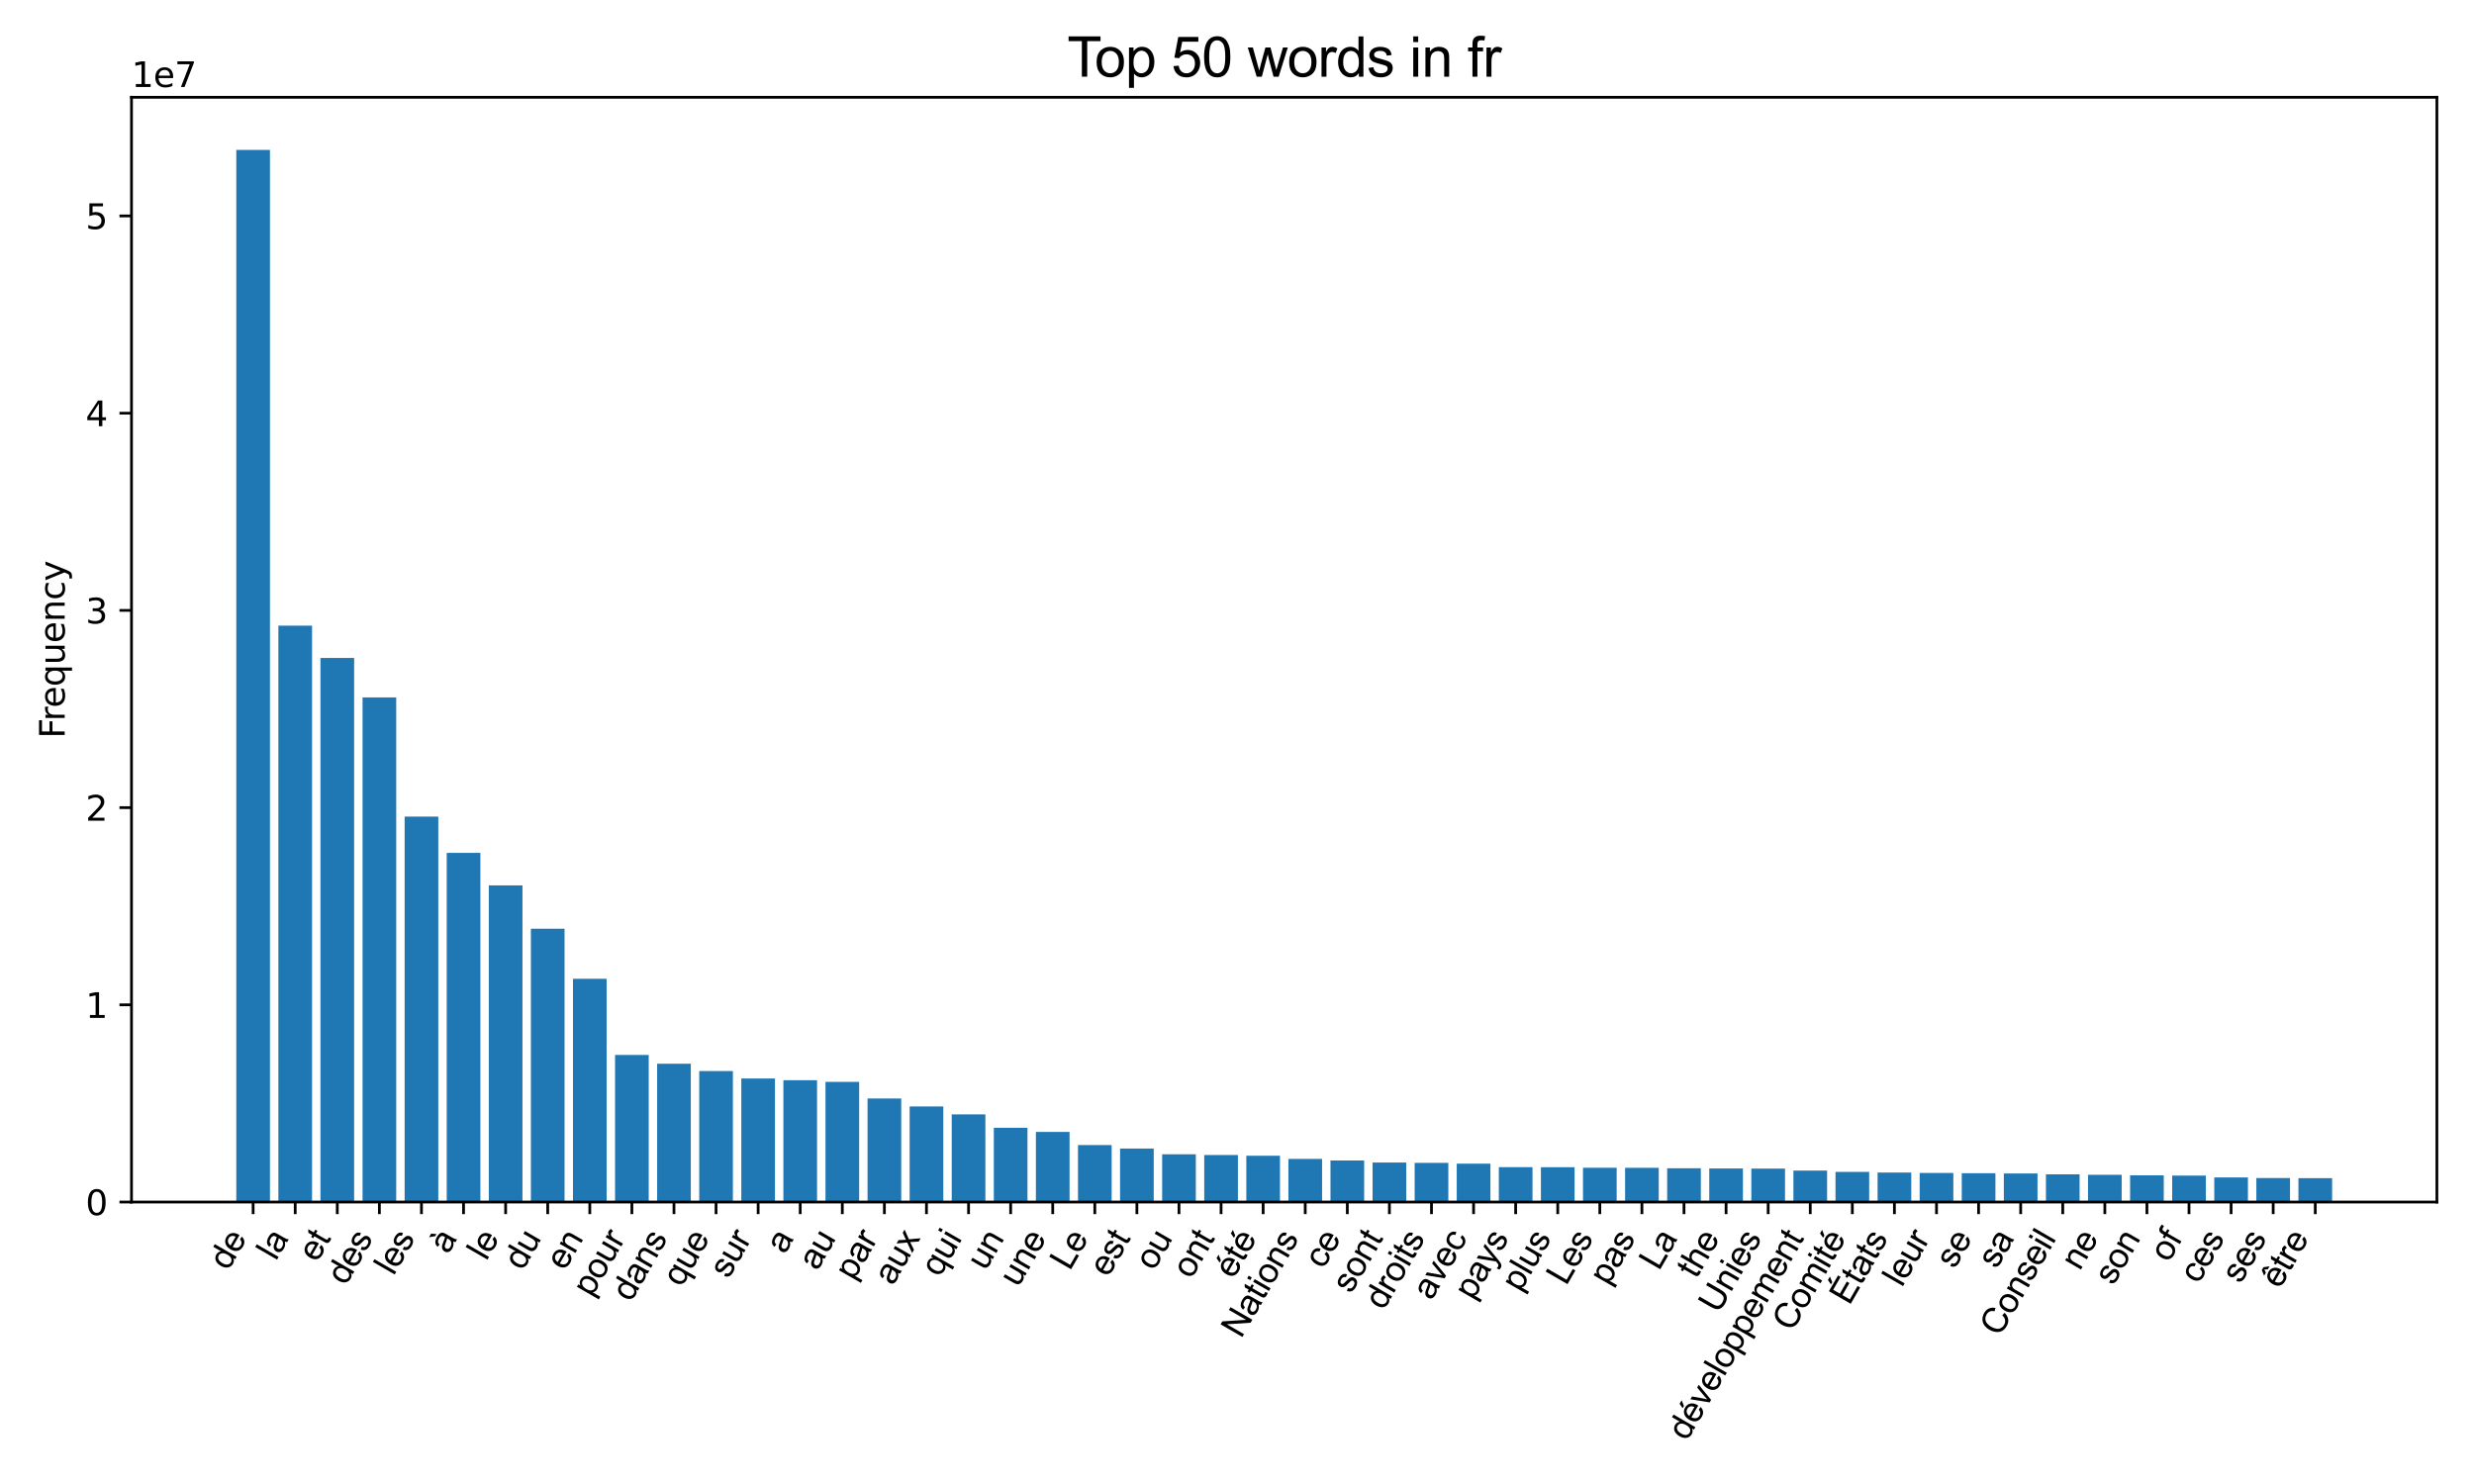 <?xml version="1.0" encoding="utf-8" standalone="no"?>
<!DOCTYPE svg PUBLIC "-//W3C//DTD SVG 1.1//EN"
  "http://www.w3.org/Graphics/SVG/1.1/DTD/svg11.dtd">
<svg xmlns:xlink="http://www.w3.org/1999/xlink" width="720pt" height="432pt" viewBox="0 0 720 432" xmlns="http://www.w3.org/2000/svg" version="1.1">
 <defs>
  <style type="text/css">*{stroke-linejoin: round; stroke-linecap: butt}</style>
 </defs>
 <g id="figure_1">
  <g id="patch_1">
   <path d="M 0 432 
L 720 432 
L 720 0 
L 0 0 
z
" style="fill: #ffffff"/>
  </g>
  <g id="axes_1">
   <g id="patch_2">
    <path d="M 38.27 349.924 
L 709.2 349.924 
L 709.2 28.32 
L 38.27 28.32 
z
" style="fill: #ffffff"/>
   </g>
   <g id="patch_3">
    <path d="M 68.767 349.924 
L 78.565 349.924 
L 78.565 43.634 
L 68.767 43.634 
z
" clip-path="url(#pb8b69aa851)" style="fill: #1f77b4"/>
   </g>
   <g id="patch_4">
    <path d="M 81.015 349.924 
L 90.813 349.924 
L 90.813 182.132 
L 81.015 182.132 
z
" clip-path="url(#pb8b69aa851)" style="fill: #1f77b4"/>
   </g>
   <g id="patch_5">
    <path d="M 93.262 349.924 
L 103.06 349.924 
L 103.06 191.543 
L 93.262 191.543 
z
" clip-path="url(#pb8b69aa851)" style="fill: #1f77b4"/>
   </g>
   <g id="patch_6">
    <path d="M 105.51 349.924 
L 115.308 349.924 
L 115.308 203.018 
L 105.51 203.018 
z
" clip-path="url(#pb8b69aa851)" style="fill: #1f77b4"/>
   </g>
   <g id="patch_7">
    <path d="M 117.758 349.924 
L 127.556 349.924 
L 127.556 237.714 
L 117.758 237.714 
z
" clip-path="url(#pb8b69aa851)" style="fill: #1f77b4"/>
   </g>
   <g id="patch_8">
    <path d="M 130.005 349.924 
L 139.804 349.924 
L 139.804 248.275 
L 130.005 248.275 
z
" clip-path="url(#pb8b69aa851)" style="fill: #1f77b4"/>
   </g>
   <g id="patch_9">
    <path d="M 142.253 349.924 
L 152.051 349.924 
L 152.051 257.737 
L 142.253 257.737 
z
" clip-path="url(#pb8b69aa851)" style="fill: #1f77b4"/>
   </g>
   <g id="patch_10">
    <path d="M 154.501 349.924 
L 164.299 349.924 
L 164.299 270.363 
L 154.501 270.363 
z
" clip-path="url(#pb8b69aa851)" style="fill: #1f77b4"/>
   </g>
   <g id="patch_11">
    <path d="M 166.749 349.924 
L 176.547 349.924 
L 176.547 284.921 
L 166.749 284.921 
z
" clip-path="url(#pb8b69aa851)" style="fill: #1f77b4"/>
   </g>
   <g id="patch_12">
    <path d="M 178.996 349.924 
L 188.794 349.924 
L 188.794 307.11 
L 178.996 307.11 
z
" clip-path="url(#pb8b69aa851)" style="fill: #1f77b4"/>
   </g>
   <g id="patch_13">
    <path d="M 191.244 349.924 
L 201.042 349.924 
L 201.042 309.653 
L 191.244 309.653 
z
" clip-path="url(#pb8b69aa851)" style="fill: #1f77b4"/>
   </g>
   <g id="patch_14">
    <path d="M 203.492 349.924 
L 213.29 349.924 
L 213.29 311.782 
L 203.492 311.782 
z
" clip-path="url(#pb8b69aa851)" style="fill: #1f77b4"/>
   </g>
   <g id="patch_15">
    <path d="M 215.739 349.924 
L 225.538 349.924 
L 225.538 313.958 
L 215.739 313.958 
z
" clip-path="url(#pb8b69aa851)" style="fill: #1f77b4"/>
   </g>
   <g id="patch_16">
    <path d="M 227.987 349.924 
L 237.785 349.924 
L 237.785 314.462 
L 227.987 314.462 
z
" clip-path="url(#pb8b69aa851)" style="fill: #1f77b4"/>
   </g>
   <g id="patch_17">
    <path d="M 240.235 349.924 
L 250.033 349.924 
L 250.033 314.933 
L 240.235 314.933 
z
" clip-path="url(#pb8b69aa851)" style="fill: #1f77b4"/>
   </g>
   <g id="patch_18">
    <path d="M 252.483 349.924 
L 262.281 349.924 
L 262.281 319.775 
L 252.483 319.775 
z
" clip-path="url(#pb8b69aa851)" style="fill: #1f77b4"/>
   </g>
   <g id="patch_19">
    <path d="M 264.73 349.924 
L 274.528 349.924 
L 274.528 322.107 
L 264.73 322.107 
z
" clip-path="url(#pb8b69aa851)" style="fill: #1f77b4"/>
   </g>
   <g id="patch_20">
    <path d="M 276.978 349.924 
L 286.776 349.924 
L 286.776 324.412 
L 276.978 324.412 
z
" clip-path="url(#pb8b69aa851)" style="fill: #1f77b4"/>
   </g>
   <g id="patch_21">
    <path d="M 289.226 349.924 
L 299.024 349.924 
L 299.024 328.292 
L 289.226 328.292 
z
" clip-path="url(#pb8b69aa851)" style="fill: #1f77b4"/>
   </g>
   <g id="patch_22">
    <path d="M 301.473 349.924 
L 311.272 349.924 
L 311.272 329.508 
L 301.473 329.508 
z
" clip-path="url(#pb8b69aa851)" style="fill: #1f77b4"/>
   </g>
   <g id="patch_23">
    <path d="M 313.721 349.924 
L 323.519 349.924 
L 323.519 333.323 
L 313.721 333.323 
z
" clip-path="url(#pb8b69aa851)" style="fill: #1f77b4"/>
   </g>
   <g id="patch_24">
    <path d="M 325.969 349.924 
L 335.767 349.924 
L 335.767 334.355 
L 325.969 334.355 
z
" clip-path="url(#pb8b69aa851)" style="fill: #1f77b4"/>
   </g>
   <g id="patch_25">
    <path d="M 338.217 349.924 
L 348.015 349.924 
L 348.015 336.013 
L 338.217 336.013 
z
" clip-path="url(#pb8b69aa851)" style="fill: #1f77b4"/>
   </g>
   <g id="patch_26">
    <path d="M 350.464 349.924 
L 360.263 349.924 
L 360.263 336.237 
L 350.464 336.237 
z
" clip-path="url(#pb8b69aa851)" style="fill: #1f77b4"/>
   </g>
   <g id="patch_27">
    <path d="M 362.712 349.924 
L 372.51 349.924 
L 372.51 336.441 
L 362.712 336.441 
z
" clip-path="url(#pb8b69aa851)" style="fill: #1f77b4"/>
   </g>
   <g id="patch_28">
    <path d="M 374.96 349.924 
L 384.758 349.924 
L 384.758 337.356 
L 374.96 337.356 
z
" clip-path="url(#pb8b69aa851)" style="fill: #1f77b4"/>
   </g>
   <g id="patch_29">
    <path d="M 387.207 349.924 
L 397.006 349.924 
L 397.006 337.823 
L 387.207 337.823 
z
" clip-path="url(#pb8b69aa851)" style="fill: #1f77b4"/>
   </g>
   <g id="patch_30">
    <path d="M 399.455 349.924 
L 409.253 349.924 
L 409.253 338.414 
L 399.455 338.414 
z
" clip-path="url(#pb8b69aa851)" style="fill: #1f77b4"/>
   </g>
   <g id="patch_31">
    <path d="M 411.703 349.924 
L 421.501 349.924 
L 421.501 338.52 
L 411.703 338.52 
z
" clip-path="url(#pb8b69aa851)" style="fill: #1f77b4"/>
   </g>
   <g id="patch_32">
    <path d="M 423.951 349.924 
L 433.749 349.924 
L 433.749 338.748 
L 423.951 338.748 
z
" clip-path="url(#pb8b69aa851)" style="fill: #1f77b4"/>
   </g>
   <g id="patch_33">
    <path d="M 436.198 349.924 
L 445.997 349.924 
L 445.997 339.762 
L 436.198 339.762 
z
" clip-path="url(#pb8b69aa851)" style="fill: #1f77b4"/>
   </g>
   <g id="patch_34">
    <path d="M 448.446 349.924 
L 458.244 349.924 
L 458.244 339.783 
L 448.446 339.783 
z
" clip-path="url(#pb8b69aa851)" style="fill: #1f77b4"/>
   </g>
   <g id="patch_35">
    <path d="M 460.694 349.924 
L 470.492 349.924 
L 470.492 339.936 
L 460.694 339.936 
z
" clip-path="url(#pb8b69aa851)" style="fill: #1f77b4"/>
   </g>
   <g id="patch_36">
    <path d="M 472.942 349.924 
L 482.74 349.924 
L 482.74 339.959 
L 472.942 339.959 
z
" clip-path="url(#pb8b69aa851)" style="fill: #1f77b4"/>
   </g>
   <g id="patch_37">
    <path d="M 485.189 349.924 
L 494.987 349.924 
L 494.987 340.087 
L 485.189 340.087 
z
" clip-path="url(#pb8b69aa851)" style="fill: #1f77b4"/>
   </g>
   <g id="patch_38">
    <path d="M 497.437 349.924 
L 507.235 349.924 
L 507.235 340.142 
L 497.437 340.142 
z
" clip-path="url(#pb8b69aa851)" style="fill: #1f77b4"/>
   </g>
   <g id="patch_39">
    <path d="M 509.685 349.924 
L 519.483 349.924 
L 519.483 340.176 
L 509.685 340.176 
z
" clip-path="url(#pb8b69aa851)" style="fill: #1f77b4"/>
   </g>
   <g id="patch_40">
    <path d="M 521.932 349.924 
L 531.731 349.924 
L 531.731 340.759 
L 521.932 340.759 
z
" clip-path="url(#pb8b69aa851)" style="fill: #1f77b4"/>
   </g>
   <g id="patch_41">
    <path d="M 534.18 349.924 
L 543.978 349.924 
L 543.978 341.15 
L 534.18 341.15 
z
" clip-path="url(#pb8b69aa851)" style="fill: #1f77b4"/>
   </g>
   <g id="patch_42">
    <path d="M 546.428 349.924 
L 556.226 349.924 
L 556.226 341.338 
L 546.428 341.338 
z
" clip-path="url(#pb8b69aa851)" style="fill: #1f77b4"/>
   </g>
   <g id="patch_43">
    <path d="M 558.676 349.924 
L 568.474 349.924 
L 568.474 341.446 
L 558.676 341.446 
z
" clip-path="url(#pb8b69aa851)" style="fill: #1f77b4"/>
   </g>
   <g id="patch_44">
    <path d="M 570.923 349.924 
L 580.721 349.924 
L 580.721 341.524 
L 570.923 341.524 
z
" clip-path="url(#pb8b69aa851)" style="fill: #1f77b4"/>
   </g>
   <g id="patch_45">
    <path d="M 583.171 349.924 
L 592.969 349.924 
L 592.969 341.61 
L 583.171 341.61 
z
" clip-path="url(#pb8b69aa851)" style="fill: #1f77b4"/>
   </g>
   <g id="patch_46">
    <path d="M 595.419 349.924 
L 605.217 349.924 
L 605.217 341.858 
L 595.419 341.858 
z
" clip-path="url(#pb8b69aa851)" style="fill: #1f77b4"/>
   </g>
   <g id="patch_47">
    <path d="M 607.666 349.924 
L 617.465 349.924 
L 617.465 341.986 
L 607.666 341.986 
z
" clip-path="url(#pb8b69aa851)" style="fill: #1f77b4"/>
   </g>
   <g id="patch_48">
    <path d="M 619.914 349.924 
L 629.712 349.924 
L 629.712 342.149 
L 619.914 342.149 
z
" clip-path="url(#pb8b69aa851)" style="fill: #1f77b4"/>
   </g>
   <g id="patch_49">
    <path d="M 632.162 349.924 
L 641.96 349.924 
L 641.96 342.217 
L 632.162 342.217 
z
" clip-path="url(#pb8b69aa851)" style="fill: #1f77b4"/>
   </g>
   <g id="patch_50">
    <path d="M 644.41 349.924 
L 654.208 349.924 
L 654.208 342.764 
L 644.41 342.764 
z
" clip-path="url(#pb8b69aa851)" style="fill: #1f77b4"/>
   </g>
   <g id="patch_51">
    <path d="M 656.657 349.924 
L 666.455 349.924 
L 666.455 342.931 
L 656.657 342.931 
z
" clip-path="url(#pb8b69aa851)" style="fill: #1f77b4"/>
   </g>
   <g id="patch_52">
    <path d="M 668.905 349.924 
L 678.703 349.924 
L 678.703 342.974 
L 668.905 342.974 
z
" clip-path="url(#pb8b69aa851)" style="fill: #1f77b4"/>
   </g>
   <g id="matplotlib.axis_1">
    <g id="xtick_1">
     <g id="line2d_1">
      <defs>
       <path id="m3ee7724c85" d="M 0 0 
L 0 3.5 
" style="stroke: #000000; stroke-width: 0.8"/>
      </defs>
      <g>
       <use xlink:href="#m3ee7724c85" x="73.666" y="349.924" style="stroke: #000000; stroke-width: 0.8"/>
      </g>
     </g>
     <g id="text_1">
      <!-- de -->
      <g transform="translate(66.384 370.135) rotate(-60) scale(0.1 -0.1)">
       <defs>
        <path id="ArialMT-64" d="M 2575 0 
L 2575 419 
Q 2259 -75 1647 -75 
Q 1250 -75 917 144 
Q 584 363 401 755 
Q 219 1147 219 1656 
Q 219 2153 384 2558 
Q 550 2963 881 3178 
Q 1213 3394 1622 3394 
Q 1922 3394 2156 3267 
Q 2391 3141 2538 2938 
L 2538 4581 
L 3097 4581 
L 3097 0 
L 2575 0 
z
M 797 1656 
Q 797 1019 1065 703 
Q 1334 388 1700 388 
Q 2069 388 2326 689 
Q 2584 991 2584 1609 
Q 2584 2291 2321 2609 
Q 2059 2928 1675 2928 
Q 1300 2928 1048 2622 
Q 797 2316 797 1656 
z
" transform="scale(0.016)"/>
        <path id="ArialMT-65" d="M 2694 1069 
L 3275 997 
Q 3138 488 2766 206 
Q 2394 -75 1816 -75 
Q 1088 -75 661 373 
Q 234 822 234 1631 
Q 234 2469 665 2931 
Q 1097 3394 1784 3394 
Q 2450 3394 2872 2941 
Q 3294 2488 3294 1666 
Q 3294 1616 3291 1516 
L 816 1516 
Q 847 969 1125 678 
Q 1403 388 1819 388 
Q 2128 388 2347 550 
Q 2566 713 2694 1069 
z
M 847 1978 
L 2700 1978 
Q 2663 2397 2488 2606 
Q 2219 2931 1791 2931 
Q 1403 2931 1139 2672 
Q 875 2413 847 1978 
z
" transform="scale(0.016)"/>
       </defs>
       <use xlink:href="#ArialMT-64"/>
       <use xlink:href="#ArialMT-65" transform="translate(55.615 0)"/>
      </g>
     </g>
    </g>
    <g id="xtick_2">
     <g id="line2d_2">
      <g>
       <use xlink:href="#m3ee7724c85" x="85.914" y="349.924" style="stroke: #000000; stroke-width: 0.8"/>
      </g>
     </g>
     <g id="text_2">
      <!-- la -->
      <g transform="translate(80.301 367.243) rotate(-60) scale(0.1 -0.1)">
       <defs>
        <path id="ArialMT-6c" d="M 409 0 
L 409 4581 
L 972 4581 
L 972 0 
L 409 0 
z
" transform="scale(0.016)"/>
        <path id="ArialMT-61" d="M 2588 409 
Q 2275 144 1986 34 
Q 1697 -75 1366 -75 
Q 819 -75 525 192 
Q 231 459 231 875 
Q 231 1119 342 1320 
Q 453 1522 633 1644 
Q 813 1766 1038 1828 
Q 1203 1872 1538 1913 
Q 2219 1994 2541 2106 
Q 2544 2222 2544 2253 
Q 2544 2597 2384 2738 
Q 2169 2928 1744 2928 
Q 1347 2928 1158 2789 
Q 969 2650 878 2297 
L 328 2372 
Q 403 2725 575 2942 
Q 747 3159 1072 3276 
Q 1397 3394 1825 3394 
Q 2250 3394 2515 3294 
Q 2781 3194 2906 3042 
Q 3031 2891 3081 2659 
Q 3109 2516 3109 2141 
L 3109 1391 
Q 3109 606 3145 398 
Q 3181 191 3288 0 
L 2700 0 
Q 2613 175 2588 409 
z
M 2541 1666 
Q 2234 1541 1622 1453 
Q 1275 1403 1131 1340 
Q 988 1278 909 1158 
Q 831 1038 831 891 
Q 831 666 1001 516 
Q 1172 366 1500 366 
Q 1825 366 2078 508 
Q 2331 650 2450 897 
Q 2541 1088 2541 1459 
L 2541 1666 
z
" transform="scale(0.016)"/>
       </defs>
       <use xlink:href="#ArialMT-6c"/>
       <use xlink:href="#ArialMT-61" transform="translate(22.217 0)"/>
      </g>
     </g>
    </g>
    <g id="xtick_3">
     <g id="line2d_3">
      <g>
       <use xlink:href="#m3ee7724c85" x="98.161" y="349.924" style="stroke: #000000; stroke-width: 0.8"/>
      </g>
     </g>
     <g id="text_3">
      <!-- et -->
      <g transform="translate(92.271 367.725) rotate(-60) scale(0.1 -0.1)">
       <defs>
        <path id="ArialMT-74" d="M 1650 503 
L 1731 6 
Q 1494 -44 1306 -44 
Q 1000 -44 831 53 
Q 663 150 594 308 
Q 525 466 525 972 
L 525 2881 
L 113 2881 
L 113 3319 
L 525 3319 
L 525 4141 
L 1084 4478 
L 1084 3319 
L 1650 3319 
L 1650 2881 
L 1084 2881 
L 1084 941 
Q 1084 700 1114 631 
Q 1144 563 1211 522 
Q 1278 481 1403 481 
Q 1497 481 1650 503 
z
" transform="scale(0.016)"/>
       </defs>
       <use xlink:href="#ArialMT-65"/>
       <use xlink:href="#ArialMT-74" transform="translate(55.615 0)"/>
      </g>
     </g>
    </g>
    <g id="xtick_4">
     <g id="line2d_4">
      <g>
       <use xlink:href="#m3ee7724c85" x="110.409" y="349.924" style="stroke: #000000; stroke-width: 0.8"/>
      </g>
     </g>
     <g id="text_4">
      <!-- des -->
      <g transform="translate(100.627 374.465) rotate(-60) scale(0.1 -0.1)">
       <defs>
        <path id="ArialMT-73" d="M 197 991 
L 753 1078 
Q 800 744 1014 566 
Q 1228 388 1613 388 
Q 2000 388 2187 545 
Q 2375 703 2375 916 
Q 2375 1106 2209 1216 
Q 2094 1291 1634 1406 
Q 1016 1563 777 1677 
Q 538 1791 414 1992 
Q 291 2194 291 2438 
Q 291 2659 392 2848 
Q 494 3038 669 3163 
Q 800 3259 1026 3326 
Q 1253 3394 1513 3394 
Q 1903 3394 2198 3281 
Q 2494 3169 2634 2976 
Q 2775 2784 2828 2463 
L 2278 2388 
Q 2241 2644 2061 2787 
Q 1881 2931 1553 2931 
Q 1166 2931 1000 2803 
Q 834 2675 834 2503 
Q 834 2394 903 2306 
Q 972 2216 1119 2156 
Q 1203 2125 1616 2013 
Q 2213 1853 2448 1751 
Q 2684 1650 2818 1456 
Q 2953 1263 2953 975 
Q 2953 694 2789 445 
Q 2625 197 2315 61 
Q 2006 -75 1616 -75 
Q 969 -75 630 194 
Q 291 463 197 991 
z
" transform="scale(0.016)"/>
       </defs>
       <use xlink:href="#ArialMT-64"/>
       <use xlink:href="#ArialMT-65" transform="translate(55.615 0)"/>
       <use xlink:href="#ArialMT-73" transform="translate(111.23 0)"/>
      </g>
     </g>
    </g>
    <g id="xtick_5">
     <g id="line2d_5">
      <g>
       <use xlink:href="#m3ee7724c85" x="122.657" y="349.924" style="stroke: #000000; stroke-width: 0.8"/>
      </g>
     </g>
     <g id="text_5">
      <!-- les -->
      <g transform="translate(114.544 371.573) rotate(-60) scale(0.1 -0.1)">
       <use xlink:href="#ArialMT-6c"/>
       <use xlink:href="#ArialMT-65" transform="translate(22.217 0)"/>
       <use xlink:href="#ArialMT-73" transform="translate(77.832 0)"/>
      </g>
     </g>
    </g>
    <g id="xtick_6">
     <g id="line2d_6">
      <g>
       <use xlink:href="#m3ee7724c85" x="134.904" y="349.924" style="stroke: #000000; stroke-width: 0.8"/>
      </g>
     </g>
     <g id="text_6">
      <!-- à -->
      <g transform="translate(130.403 365.319) rotate(-60) scale(0.1 -0.1)">
       <defs>
        <path id="ArialMT-e0" d="M 2588 409 
Q 2275 144 1986 34 
Q 1697 -75 1366 -75 
Q 819 -75 525 192 
Q 231 459 231 875 
Q 231 1119 342 1320 
Q 453 1522 633 1644 
Q 813 1766 1038 1828 
Q 1203 1872 1538 1913 
Q 2219 1994 2541 2106 
Q 2544 2222 2544 2253 
Q 2544 2597 2384 2738 
Q 2169 2928 1744 2928 
Q 1347 2928 1158 2789 
Q 969 2650 878 2297 
L 328 2372 
Q 403 2725 575 2942 
Q 747 3159 1072 3276 
Q 1397 3394 1825 3394 
Q 2250 3394 2515 3294 
Q 2781 3194 2906 3042 
Q 3031 2891 3081 2659 
Q 3109 2516 3109 2141 
L 3109 1391 
Q 3109 606 3145 398 
Q 3181 191 3288 0 
L 2700 0 
Q 2613 175 2588 409 
z
M 2541 1666 
Q 2234 1541 1622 1453 
Q 1275 1403 1131 1340 
Q 988 1278 909 1158 
Q 831 1038 831 891 
Q 831 666 1001 516 
Q 1172 366 1500 366 
Q 1825 366 2078 508 
Q 2331 650 2450 897 
Q 2541 1088 2541 1459 
L 2541 1666 
z
M 2237 3731 
L 1784 3731 
L 1062 4606 
L 1815 4606 
L 2237 3731 
z
" transform="scale(0.016)"/>
       </defs>
       <use xlink:href="#ArialMT-e0"/>
      </g>
     </g>
    </g>
    <g id="xtick_7">
     <g id="line2d_7">
      <g>
       <use xlink:href="#m3ee7724c85" x="147.152" y="349.924" style="stroke: #000000; stroke-width: 0.8"/>
      </g>
     </g>
     <g id="text_7">
      <!-- le -->
      <g transform="translate(141.54 367.243) rotate(-60) scale(0.1 -0.1)">
       <use xlink:href="#ArialMT-6c"/>
       <use xlink:href="#ArialMT-65" transform="translate(22.217 0)"/>
      </g>
     </g>
    </g>
    <g id="xtick_8">
     <g id="line2d_8">
      <g>
       <use xlink:href="#m3ee7724c85" x="159.4" y="349.924" style="stroke: #000000; stroke-width: 0.8"/>
      </g>
     </g>
     <g id="text_8">
      <!-- du -->
      <g transform="translate(152.118 370.135) rotate(-60) scale(0.1 -0.1)">
       <defs>
        <path id="ArialMT-75" d="M 2597 0 
L 2597 488 
Q 2209 -75 1544 -75 
Q 1250 -75 995 37 
Q 741 150 617 320 
Q 494 491 444 738 
Q 409 903 409 1263 
L 409 3319 
L 972 3319 
L 972 1478 
Q 972 1038 1006 884 
Q 1059 663 1231 536 
Q 1403 409 1656 409 
Q 1909 409 2131 539 
Q 2353 669 2445 892 
Q 2538 1116 2538 1541 
L 2538 3319 
L 3100 3319 
L 3100 0 
L 2597 0 
z
" transform="scale(0.016)"/>
       </defs>
       <use xlink:href="#ArialMT-64"/>
       <use xlink:href="#ArialMT-75" transform="translate(55.615 0)"/>
      </g>
     </g>
    </g>
    <g id="xtick_9">
     <g id="line2d_9">
      <g>
       <use xlink:href="#m3ee7724c85" x="171.648" y="349.924" style="stroke: #000000; stroke-width: 0.8"/>
      </g>
     </g>
     <g id="text_9">
      <!-- en -->
      <g transform="translate(164.365 370.135) rotate(-60) scale(0.1 -0.1)">
       <defs>
        <path id="ArialMT-6e" d="M 422 0 
L 422 3319 
L 928 3319 
L 928 2847 
Q 1294 3394 1984 3394 
Q 2284 3394 2536 3286 
Q 2788 3178 2913 3003 
Q 3038 2828 3088 2588 
Q 3119 2431 3119 2041 
L 3119 0 
L 2556 0 
L 2556 2019 
Q 2556 2363 2490 2533 
Q 2425 2703 2258 2804 
Q 2091 2906 1866 2906 
Q 1506 2906 1245 2678 
Q 984 2450 984 1813 
L 984 0 
L 422 0 
z
" transform="scale(0.016)"/>
       </defs>
       <use xlink:href="#ArialMT-65"/>
       <use xlink:href="#ArialMT-6e" transform="translate(55.615 0)"/>
      </g>
     </g>
    </g>
    <g id="xtick_10">
     <g id="line2d_10">
      <g>
       <use xlink:href="#m3ee7724c85" x="183.895" y="349.924" style="stroke: #000000; stroke-width: 0.8"/>
      </g>
     </g>
     <g id="text_10">
      <!-- pour -->
      <g transform="translate(172.168 377.834) rotate(-60) scale(0.1 -0.1)">
       <defs>
        <path id="ArialMT-70" d="M 422 -1272 
L 422 3319 
L 934 3319 
L 934 2888 
Q 1116 3141 1344 3267 
Q 1572 3394 1897 3394 
Q 2322 3394 2647 3175 
Q 2972 2956 3137 2557 
Q 3303 2159 3303 1684 
Q 3303 1175 3120 767 
Q 2938 359 2589 142 
Q 2241 -75 1856 -75 
Q 1575 -75 1351 44 
Q 1128 163 984 344 
L 984 -1272 
L 422 -1272 
z
M 931 1641 
Q 931 1000 1190 694 
Q 1450 388 1819 388 
Q 2194 388 2461 705 
Q 2728 1022 2728 1688 
Q 2728 2322 2467 2637 
Q 2206 2953 1844 2953 
Q 1484 2953 1207 2617 
Q 931 2281 931 1641 
z
" transform="scale(0.016)"/>
        <path id="ArialMT-6f" d="M 213 1659 
Q 213 2581 725 3025 
Q 1153 3394 1769 3394 
Q 2453 3394 2887 2945 
Q 3322 2497 3322 1706 
Q 3322 1066 3130 698 
Q 2938 331 2570 128 
Q 2203 -75 1769 -75 
Q 1072 -75 642 372 
Q 213 819 213 1659 
z
M 791 1659 
Q 791 1022 1069 705 
Q 1347 388 1769 388 
Q 2188 388 2466 706 
Q 2744 1025 2744 1678 
Q 2744 2294 2464 2611 
Q 2184 2928 1769 2928 
Q 1347 2928 1069 2612 
Q 791 2297 791 1659 
z
" transform="scale(0.016)"/>
        <path id="ArialMT-72" d="M 416 0 
L 416 3319 
L 922 3319 
L 922 2816 
Q 1116 3169 1280 3281 
Q 1444 3394 1641 3394 
Q 1925 3394 2219 3213 
L 2025 2691 
Q 1819 2813 1613 2813 
Q 1428 2813 1281 2702 
Q 1134 2591 1072 2394 
Q 978 2094 978 1738 
L 978 0 
L 416 0 
z
" transform="scale(0.016)"/>
       </defs>
       <use xlink:href="#ArialMT-70"/>
       <use xlink:href="#ArialMT-6f" transform="translate(55.615 0)"/>
       <use xlink:href="#ArialMT-75" transform="translate(111.23 0)"/>
       <use xlink:href="#ArialMT-72" transform="translate(166.846 0)"/>
      </g>
     </g>
    </g>
    <g id="xtick_11">
     <g id="line2d_11">
      <g>
       <use xlink:href="#m3ee7724c85" x="196.143" y="349.924" style="stroke: #000000; stroke-width: 0.8"/>
      </g>
     </g>
     <g id="text_11">
      <!-- dans -->
      <g transform="translate(183.58 379.281) rotate(-60) scale(0.1 -0.1)">
       <use xlink:href="#ArialMT-64"/>
       <use xlink:href="#ArialMT-61" transform="translate(55.615 0)"/>
       <use xlink:href="#ArialMT-6e" transform="translate(111.23 0)"/>
       <use xlink:href="#ArialMT-73" transform="translate(166.846 0)"/>
      </g>
     </g>
    </g>
    <g id="xtick_12">
     <g id="line2d_12">
      <g>
       <use xlink:href="#m3ee7724c85" x="208.391" y="349.924" style="stroke: #000000; stroke-width: 0.8"/>
      </g>
     </g>
     <g id="text_12">
      <!-- que -->
      <g transform="translate(198.328 374.951) rotate(-60) scale(0.1 -0.1)">
       <defs>
        <path id="ArialMT-71" d="M 2538 -1272 
L 2538 353 
Q 2406 169 2170 47 
Q 1934 -75 1669 -75 
Q 1078 -75 651 397 
Q 225 869 225 1691 
Q 225 2191 398 2587 
Q 572 2984 901 3189 
Q 1231 3394 1625 3394 
Q 2241 3394 2594 2875 
L 2594 3319 
L 3100 3319 
L 3100 -1272 
L 2538 -1272 
z
M 803 1669 
Q 803 1028 1072 708 
Q 1341 388 1716 388 
Q 2075 388 2334 692 
Q 2594 997 2594 1619 
Q 2594 2281 2320 2615 
Q 2047 2950 1678 2950 
Q 1313 2950 1058 2639 
Q 803 2328 803 1669 
z
" transform="scale(0.016)"/>
       </defs>
       <use xlink:href="#ArialMT-71"/>
       <use xlink:href="#ArialMT-75" transform="translate(55.615 0)"/>
       <use xlink:href="#ArialMT-65" transform="translate(111.23 0)"/>
      </g>
     </g>
    </g>
    <g id="xtick_13">
     <g id="line2d_13">
      <g>
       <use xlink:href="#m3ee7724c85" x="220.639" y="349.924" style="stroke: #000000; stroke-width: 0.8"/>
      </g>
     </g>
     <g id="text_13">
      <!-- sur -->
      <g transform="translate(211.972 372.532) rotate(-60) scale(0.1 -0.1)">
       <use xlink:href="#ArialMT-73"/>
       <use xlink:href="#ArialMT-75" transform="translate(50 0)"/>
       <use xlink:href="#ArialMT-72" transform="translate(105.615 0)"/>
      </g>
     </g>
    </g>
    <g id="xtick_14">
     <g id="line2d_14">
      <g>
       <use xlink:href="#m3ee7724c85" x="232.886" y="349.924" style="stroke: #000000; stroke-width: 0.8"/>
      </g>
     </g>
     <g id="text_14">
      <!-- a -->
      <g transform="translate(228.385 365.319) rotate(-60) scale(0.1 -0.1)">
       <use xlink:href="#ArialMT-61"/>
      </g>
     </g>
    </g>
    <g id="xtick_15">
     <g id="line2d_15">
      <g>
       <use xlink:href="#m3ee7724c85" x="245.134" y="349.924" style="stroke: #000000; stroke-width: 0.8"/>
      </g>
     </g>
     <g id="text_15">
      <!-- au -->
      <g transform="translate(237.852 370.135) rotate(-60) scale(0.1 -0.1)">
       <use xlink:href="#ArialMT-61"/>
       <use xlink:href="#ArialMT-75" transform="translate(55.615 0)"/>
      </g>
     </g>
    </g>
    <g id="xtick_16">
     <g id="line2d_16">
      <g>
       <use xlink:href="#m3ee7724c85" x="257.382" y="349.924" style="stroke: #000000; stroke-width: 0.8"/>
      </g>
     </g>
     <g id="text_16">
      <!-- par -->
      <g transform="translate(248.435 373.018) rotate(-60) scale(0.1 -0.1)">
       <use xlink:href="#ArialMT-70"/>
       <use xlink:href="#ArialMT-61" transform="translate(55.615 0)"/>
       <use xlink:href="#ArialMT-72" transform="translate(111.23 0)"/>
      </g>
     </g>
    </g>
    <g id="xtick_17">
     <g id="line2d_17">
      <g>
       <use xlink:href="#m3ee7724c85" x="269.629" y="349.924" style="stroke: #000000; stroke-width: 0.8"/>
      </g>
     </g>
     <g id="text_17">
      <!-- aux -->
      <g transform="translate(259.847 374.465) rotate(-60) scale(0.1 -0.1)">
       <defs>
        <path id="ArialMT-78" d="M 47 0 
L 1259 1725 
L 138 3319 
L 841 3319 
L 1350 2541 
Q 1494 2319 1581 2169 
Q 1719 2375 1834 2534 
L 2394 3319 
L 3066 3319 
L 1919 1756 
L 3153 0 
L 2463 0 
L 1781 1031 
L 1600 1309 
L 728 0 
L 47 0 
z
" transform="scale(0.016)"/>
       </defs>
       <use xlink:href="#ArialMT-61"/>
       <use xlink:href="#ArialMT-75" transform="translate(55.615 0)"/>
       <use xlink:href="#ArialMT-78" transform="translate(111.23 0)"/>
      </g>
     </g>
    </g>
    <g id="xtick_18">
     <g id="line2d_18">
      <g>
       <use xlink:href="#m3ee7724c85" x="281.877" y="349.924" style="stroke: #000000; stroke-width: 0.8"/>
      </g>
     </g>
     <g id="text_18">
      <!-- qui -->
      <g transform="translate(273.484 372.059) rotate(-60) scale(0.1 -0.1)">
       <defs>
        <path id="ArialMT-69" d="M 425 3934 
L 425 4581 
L 988 4581 
L 988 3934 
L 425 3934 
z
M 425 0 
L 425 3319 
L 988 3319 
L 988 0 
L 425 0 
z
" transform="scale(0.016)"/>
       </defs>
       <use xlink:href="#ArialMT-71"/>
       <use xlink:href="#ArialMT-75" transform="translate(55.615 0)"/>
       <use xlink:href="#ArialMT-69" transform="translate(111.23 0)"/>
      </g>
     </g>
    </g>
    <g id="xtick_19">
     <g id="line2d_19">
      <g>
       <use xlink:href="#m3ee7724c85" x="294.125" y="349.924" style="stroke: #000000; stroke-width: 0.8"/>
      </g>
     </g>
     <g id="text_19">
      <!-- un -->
      <g transform="translate(286.843 370.135) rotate(-60) scale(0.1 -0.1)">
       <use xlink:href="#ArialMT-75"/>
       <use xlink:href="#ArialMT-6e" transform="translate(55.615 0)"/>
      </g>
     </g>
    </g>
    <g id="xtick_20">
     <g id="line2d_20">
      <g>
       <use xlink:href="#m3ee7724c85" x="306.373" y="349.924" style="stroke: #000000; stroke-width: 0.8"/>
      </g>
     </g>
     <g id="text_20">
      <!-- une -->
      <g transform="translate(296.31 374.951) rotate(-60) scale(0.1 -0.1)">
       <use xlink:href="#ArialMT-75"/>
       <use xlink:href="#ArialMT-6e" transform="translate(55.615 0)"/>
       <use xlink:href="#ArialMT-65" transform="translate(111.23 0)"/>
      </g>
     </g>
    </g>
    <g id="xtick_21">
     <g id="line2d_21">
      <g>
       <use xlink:href="#m3ee7724c85" x="318.62" y="349.924" style="stroke: #000000; stroke-width: 0.8"/>
      </g>
     </g>
     <g id="text_21">
      <!-- Le -->
      <g transform="translate(311.338 370.135) rotate(-60) scale(0.1 -0.1)">
       <defs>
        <path id="ArialMT-4c" d="M 469 0 
L 469 4581 
L 1075 4581 
L 1075 541 
L 3331 541 
L 3331 0 
L 469 0 
z
" transform="scale(0.016)"/>
       </defs>
       <use xlink:href="#ArialMT-4c"/>
       <use xlink:href="#ArialMT-65" transform="translate(55.615 0)"/>
      </g>
     </g>
    </g>
    <g id="xtick_22">
     <g id="line2d_22">
      <g>
       <use xlink:href="#m3ee7724c85" x="330.868" y="349.924" style="stroke: #000000; stroke-width: 0.8"/>
      </g>
     </g>
     <g id="text_22">
      <!-- est -->
      <g transform="translate(322.477 372.055) rotate(-60) scale(0.1 -0.1)">
       <use xlink:href="#ArialMT-65"/>
       <use xlink:href="#ArialMT-73" transform="translate(55.615 0)"/>
       <use xlink:href="#ArialMT-74" transform="translate(105.615 0)"/>
      </g>
     </g>
    </g>
    <g id="xtick_23">
     <g id="line2d_23">
      <g>
       <use xlink:href="#m3ee7724c85" x="343.116" y="349.924" style="stroke: #000000; stroke-width: 0.8"/>
      </g>
     </g>
     <g id="text_23">
      <!-- ou -->
      <g transform="translate(335.834 370.135) rotate(-60) scale(0.1 -0.1)">
       <use xlink:href="#ArialMT-6f"/>
       <use xlink:href="#ArialMT-75" transform="translate(55.615 0)"/>
      </g>
     </g>
    </g>
    <g id="xtick_24">
     <g id="line2d_24">
      <g>
       <use xlink:href="#m3ee7724c85" x="355.363" y="349.924" style="stroke: #000000; stroke-width: 0.8"/>
      </g>
     </g>
     <g id="text_24">
      <!-- ont -->
      <g transform="translate(346.692 372.541) rotate(-60) scale(0.1 -0.1)">
       <use xlink:href="#ArialMT-6f"/>
       <use xlink:href="#ArialMT-6e" transform="translate(55.615 0)"/>
       <use xlink:href="#ArialMT-74" transform="translate(111.23 0)"/>
      </g>
     </g>
    </g>
    <g id="xtick_25">
     <g id="line2d_25">
      <g>
       <use xlink:href="#m3ee7724c85" x="367.611" y="349.924" style="stroke: #000000; stroke-width: 0.8"/>
      </g>
     </g>
     <g id="text_25">
      <!-- été -->
      <g transform="translate(358.94 372.541) rotate(-60) scale(0.1 -0.1)">
       <defs>
        <path id="ArialMT-e9" d="M 2694 1069 
L 3275 997 
Q 3138 488 2766 206 
Q 2394 -75 1816 -75 
Q 1088 -75 661 373 
Q 234 822 234 1631 
Q 234 2469 665 2931 
Q 1097 3394 1784 3394 
Q 2450 3394 2872 2941 
Q 3294 2488 3294 1666 
Q 3294 1616 3291 1516 
L 816 1516 
Q 847 969 1125 678 
Q 1403 388 1819 388 
Q 2128 388 2347 550 
Q 2566 713 2694 1069 
z
M 847 1978 
L 2700 1978 
Q 2663 2397 2488 2606 
Q 2219 2931 1791 2931 
Q 1403 2931 1139 2672 
Q 875 2413 847 1978 
z
M 1454 3731 
L 1869 4606 
L 2607 4606 
L 1919 3731 
L 1454 3731 
z
" transform="scale(0.016)"/>
       </defs>
       <use xlink:href="#ArialMT-e9"/>
       <use xlink:href="#ArialMT-74" transform="translate(55.615 0)"/>
       <use xlink:href="#ArialMT-e9" transform="translate(83.398 0)"/>
      </g>
     </g>
    </g>
    <g id="xtick_26">
     <g id="line2d_26">
      <g>
       <use xlink:href="#m3ee7724c85" x="379.859" y="349.924" style="stroke: #000000; stroke-width: 0.8"/>
      </g>
     </g>
     <g id="text_26">
      <!-- Nations -->
      <g transform="translate(361.185 389.865) rotate(-60) scale(0.1 -0.1)">
       <defs>
        <path id="ArialMT-4e" d="M 488 0 
L 488 4581 
L 1109 4581 
L 3516 984 
L 3516 4581 
L 4097 4581 
L 4097 0 
L 3475 0 
L 1069 3600 
L 1069 0 
L 488 0 
z
" transform="scale(0.016)"/>
       </defs>
       <use xlink:href="#ArialMT-4e"/>
       <use xlink:href="#ArialMT-61" transform="translate(72.217 0)"/>
       <use xlink:href="#ArialMT-74" transform="translate(127.832 0)"/>
       <use xlink:href="#ArialMT-69" transform="translate(155.615 0)"/>
       <use xlink:href="#ArialMT-6f" transform="translate(177.832 0)"/>
       <use xlink:href="#ArialMT-6e" transform="translate(233.447 0)"/>
       <use xlink:href="#ArialMT-73" transform="translate(289.062 0)"/>
      </g>
     </g>
    </g>
    <g id="xtick_27">
     <g id="line2d_27">
      <g>
       <use xlink:href="#m3ee7724c85" x="392.107" y="349.924" style="stroke: #000000; stroke-width: 0.8"/>
      </g>
     </g>
     <g id="text_27">
      <!-- ce -->
      <g transform="translate(385.105 369.649) rotate(-60) scale(0.1 -0.1)">
       <defs>
        <path id="ArialMT-63" d="M 2588 1216 
L 3141 1144 
Q 3050 572 2676 248 
Q 2303 -75 1759 -75 
Q 1078 -75 664 370 
Q 250 816 250 1647 
Q 250 2184 428 2587 
Q 606 2991 970 3192 
Q 1334 3394 1763 3394 
Q 2303 3394 2647 3120 
Q 2991 2847 3088 2344 
L 2541 2259 
Q 2463 2594 2264 2762 
Q 2066 2931 1784 2931 
Q 1359 2931 1093 2626 
Q 828 2322 828 1663 
Q 828 994 1084 691 
Q 1341 388 1753 388 
Q 2084 388 2306 591 
Q 2528 794 2588 1216 
z
" transform="scale(0.016)"/>
       </defs>
       <use xlink:href="#ArialMT-63"/>
       <use xlink:href="#ArialMT-65" transform="translate(50 0)"/>
      </g>
     </g>
    </g>
    <g id="xtick_28">
     <g id="line2d_28">
      <g>
       <use xlink:href="#m3ee7724c85" x="404.354" y="349.924" style="stroke: #000000; stroke-width: 0.8"/>
      </g>
     </g>
     <g id="text_28">
      <!-- sont -->
      <g transform="translate(393.183 376.871) rotate(-60) scale(0.1 -0.1)">
       <use xlink:href="#ArialMT-73"/>
       <use xlink:href="#ArialMT-6f" transform="translate(50 0)"/>
       <use xlink:href="#ArialMT-6e" transform="translate(105.615 0)"/>
       <use xlink:href="#ArialMT-74" transform="translate(161.23 0)"/>
      </g>
     </g>
    </g>
    <g id="xtick_29">
     <g id="line2d_29">
      <g>
       <use xlink:href="#m3ee7724c85" x="416.602" y="349.924" style="stroke: #000000; stroke-width: 0.8"/>
      </g>
     </g>
     <g id="text_29">
      <!-- droits -->
      <g transform="translate(402.655 381.678) rotate(-60) scale(0.1 -0.1)">
       <use xlink:href="#ArialMT-64"/>
       <use xlink:href="#ArialMT-72" transform="translate(55.615 0)"/>
       <use xlink:href="#ArialMT-6f" transform="translate(88.916 0)"/>
       <use xlink:href="#ArialMT-69" transform="translate(144.531 0)"/>
       <use xlink:href="#ArialMT-74" transform="translate(166.748 0)"/>
       <use xlink:href="#ArialMT-73" transform="translate(194.531 0)"/>
      </g>
     </g>
    </g>
    <g id="xtick_30">
     <g id="line2d_30">
      <g>
       <use xlink:href="#m3ee7724c85" x="428.85" y="349.924" style="stroke: #000000; stroke-width: 0.8"/>
      </g>
     </g>
     <g id="text_30">
      <!-- avec -->
      <g transform="translate(416.568 378.795) rotate(-60) scale(0.1 -0.1)">
       <defs>
        <path id="ArialMT-76" d="M 1344 0 
L 81 3319 
L 675 3319 
L 1388 1331 
Q 1503 1009 1600 663 
Q 1675 925 1809 1294 
L 2547 3319 
L 3125 3319 
L 1869 0 
L 1344 0 
z
" transform="scale(0.016)"/>
       </defs>
       <use xlink:href="#ArialMT-61"/>
       <use xlink:href="#ArialMT-76" transform="translate(55.615 0)"/>
       <use xlink:href="#ArialMT-65" transform="translate(105.615 0)"/>
       <use xlink:href="#ArialMT-63" transform="translate(161.23 0)"/>
      </g>
     </g>
    </g>
    <g id="xtick_31">
     <g id="line2d_31">
      <g>
       <use xlink:href="#m3ee7724c85" x="441.097" y="349.924" style="stroke: #000000; stroke-width: 0.8"/>
      </g>
     </g>
     <g id="text_31">
      <!-- pays -->
      <g transform="translate(428.714 378.736) rotate(-60) scale(0.1 -0.1)">
       <defs>
        <path id="ArialMT-79" d="M 397 -1278 
L 334 -750 
Q 519 -800 656 -800 
Q 844 -800 956 -737 
Q 1069 -675 1141 -563 
Q 1194 -478 1313 -144 
Q 1328 -97 1363 -6 
L 103 3319 
L 709 3319 
L 1400 1397 
Q 1534 1031 1641 628 
Q 1738 1016 1872 1384 
L 2581 3319 
L 3144 3319 
L 1881 -56 
Q 1678 -603 1566 -809 
Q 1416 -1088 1222 -1217 
Q 1028 -1347 759 -1347 
Q 597 -1347 397 -1278 
z
" transform="scale(0.016)"/>
       </defs>
       <use xlink:href="#ArialMT-70"/>
       <use xlink:href="#ArialMT-61" transform="translate(55.615 0)"/>
       <use xlink:href="#ArialMT-79" transform="translate(111.23 0)"/>
       <use xlink:href="#ArialMT-73" transform="translate(161.23 0)"/>
      </g>
     </g>
    </g>
    <g id="xtick_32">
     <g id="line2d_32">
      <g>
       <use xlink:href="#m3ee7724c85" x="453.345" y="349.924" style="stroke: #000000; stroke-width: 0.8"/>
      </g>
     </g>
     <g id="text_32">
      <!-- plus -->
      <g transform="translate(442.452 376.389) rotate(-60) scale(0.1 -0.1)">
       <use xlink:href="#ArialMT-70"/>
       <use xlink:href="#ArialMT-6c" transform="translate(55.615 0)"/>
       <use xlink:href="#ArialMT-75" transform="translate(77.832 0)"/>
       <use xlink:href="#ArialMT-73" transform="translate(133.447 0)"/>
      </g>
     </g>
    </g>
    <g id="xtick_33">
     <g id="line2d_33">
      <g>
       <use xlink:href="#m3ee7724c85" x="465.593" y="349.924" style="stroke: #000000; stroke-width: 0.8"/>
      </g>
     </g>
     <g id="text_33">
      <!-- Les -->
      <g transform="translate(455.811 374.465) rotate(-60) scale(0.1 -0.1)">
       <use xlink:href="#ArialMT-4c"/>
       <use xlink:href="#ArialMT-65" transform="translate(55.615 0)"/>
       <use xlink:href="#ArialMT-73" transform="translate(111.23 0)"/>
      </g>
     </g>
    </g>
    <g id="xtick_34">
     <g id="line2d_34">
      <g>
       <use xlink:href="#m3ee7724c85" x="477.841" y="349.924" style="stroke: #000000; stroke-width: 0.8"/>
      </g>
     </g>
     <g id="text_34">
      <!-- pas -->
      <g transform="translate(468.058 374.465) rotate(-60) scale(0.1 -0.1)">
       <use xlink:href="#ArialMT-70"/>
       <use xlink:href="#ArialMT-61" transform="translate(55.615 0)"/>
       <use xlink:href="#ArialMT-73" transform="translate(111.23 0)"/>
      </g>
     </g>
    </g>
    <g id="xtick_35">
     <g id="line2d_35">
      <g>
       <use xlink:href="#m3ee7724c85" x="490.088" y="349.924" style="stroke: #000000; stroke-width: 0.8"/>
      </g>
     </g>
     <g id="text_35">
      <!-- La -->
      <g transform="translate(482.806 370.135) rotate(-60) scale(0.1 -0.1)">
       <use xlink:href="#ArialMT-4c"/>
       <use xlink:href="#ArialMT-61" transform="translate(55.615 0)"/>
      </g>
     </g>
    </g>
    <g id="xtick_36">
     <g id="line2d_36">
      <g>
       <use xlink:href="#m3ee7724c85" x="502.336" y="349.924" style="stroke: #000000; stroke-width: 0.8"/>
      </g>
     </g>
     <g id="text_36">
      <!-- the -->
      <g transform="translate(493.665 372.541) rotate(-60) scale(0.1 -0.1)">
       <defs>
        <path id="ArialMT-68" d="M 422 0 
L 422 4581 
L 984 4581 
L 984 2938 
Q 1378 3394 1978 3394 
Q 2347 3394 2619 3248 
Q 2891 3103 3008 2847 
Q 3125 2591 3125 2103 
L 3125 0 
L 2563 0 
L 2563 2103 
Q 2563 2525 2380 2717 
Q 2197 2909 1863 2909 
Q 1613 2909 1392 2779 
Q 1172 2650 1078 2428 
Q 984 2206 984 1816 
L 984 0 
L 422 0 
z
" transform="scale(0.016)"/>
       </defs>
       <use xlink:href="#ArialMT-74"/>
       <use xlink:href="#ArialMT-68" transform="translate(27.783 0)"/>
       <use xlink:href="#ArialMT-65" transform="translate(83.398 0)"/>
      </g>
     </g>
    </g>
    <g id="xtick_37">
     <g id="line2d_37">
      <g>
       <use xlink:href="#m3ee7724c85" x="514.584" y="349.924" style="stroke: #000000; stroke-width: 0.8"/>
      </g>
     </g>
     <g id="text_37">
      <!-- Unies -->
      <g transform="translate(500.08 382.643) rotate(-60) scale(0.1 -0.1)">
       <defs>
        <path id="ArialMT-55" d="M 3500 4581 
L 4106 4581 
L 4106 1934 
Q 4106 1244 3950 837 
Q 3794 431 3386 176 
Q 2978 -78 2316 -78 
Q 1672 -78 1262 144 
Q 853 366 678 786 
Q 503 1206 503 1934 
L 503 4581 
L 1109 4581 
L 1109 1938 
Q 1109 1341 1220 1058 
Q 1331 775 1601 622 
Q 1872 469 2263 469 
Q 2931 469 3215 772 
Q 3500 1075 3500 1938 
L 3500 4581 
z
" transform="scale(0.016)"/>
       </defs>
       <use xlink:href="#ArialMT-55"/>
       <use xlink:href="#ArialMT-6e" transform="translate(72.217 0)"/>
       <use xlink:href="#ArialMT-69" transform="translate(127.832 0)"/>
       <use xlink:href="#ArialMT-65" transform="translate(150.049 0)"/>
       <use xlink:href="#ArialMT-73" transform="translate(205.664 0)"/>
      </g>
     </g>
    </g>
    <g id="xtick_38">
     <g id="line2d_38">
      <g>
       <use xlink:href="#m3ee7724c85" x="526.831" y="349.924" style="stroke: #000000; stroke-width: 0.8"/>
      </g>
     </g>
     <g id="text_38">
      <!-- développement -->
      <g transform="translate(490.921 419.739) rotate(-60) scale(0.1 -0.1)">
       <defs>
        <path id="ArialMT-6d" d="M 422 0 
L 422 3319 
L 925 3319 
L 925 2853 
Q 1081 3097 1340 3245 
Q 1600 3394 1931 3394 
Q 2300 3394 2536 3241 
Q 2772 3088 2869 2813 
Q 3263 3394 3894 3394 
Q 4388 3394 4653 3120 
Q 4919 2847 4919 2278 
L 4919 0 
L 4359 0 
L 4359 2091 
Q 4359 2428 4304 2576 
Q 4250 2725 4106 2815 
Q 3963 2906 3769 2906 
Q 3419 2906 3187 2673 
Q 2956 2441 2956 1928 
L 2956 0 
L 2394 0 
L 2394 2156 
Q 2394 2531 2256 2718 
Q 2119 2906 1806 2906 
Q 1569 2906 1367 2781 
Q 1166 2656 1075 2415 
Q 984 2175 984 1722 
L 984 0 
L 422 0 
z
" transform="scale(0.016)"/>
       </defs>
       <use xlink:href="#ArialMT-64"/>
       <use xlink:href="#ArialMT-e9" transform="translate(55.615 0)"/>
       <use xlink:href="#ArialMT-76" transform="translate(111.23 0)"/>
       <use xlink:href="#ArialMT-65" transform="translate(161.23 0)"/>
       <use xlink:href="#ArialMT-6c" transform="translate(216.846 0)"/>
       <use xlink:href="#ArialMT-6f" transform="translate(239.062 0)"/>
       <use xlink:href="#ArialMT-70" transform="translate(294.678 0)"/>
       <use xlink:href="#ArialMT-70" transform="translate(350.293 0)"/>
       <use xlink:href="#ArialMT-65" transform="translate(405.908 0)"/>
       <use xlink:href="#ArialMT-6d" transform="translate(461.523 0)"/>
       <use xlink:href="#ArialMT-65" transform="translate(544.824 0)"/>
       <use xlink:href="#ArialMT-6e" transform="translate(600.439 0)"/>
       <use xlink:href="#ArialMT-74" transform="translate(656.055 0)"/>
      </g>
     </g>
    </g>
    <g id="xtick_39">
     <g id="line2d_39">
      <g>
       <use xlink:href="#m3ee7724c85" x="539.079" y="349.924" style="stroke: #000000; stroke-width: 0.8"/>
      </g>
     </g>
     <g id="text_39">
      <!-- Comité -->
      <g transform="translate(521.521 387.933) rotate(-60) scale(0.1 -0.1)">
       <defs>
        <path id="ArialMT-43" d="M 3763 1606 
L 4369 1453 
Q 4178 706 3683 314 
Q 3188 -78 2472 -78 
Q 1731 -78 1267 223 
Q 803 525 561 1097 
Q 319 1669 319 2325 
Q 319 3041 592 3573 
Q 866 4106 1370 4382 
Q 1875 4659 2481 4659 
Q 3169 4659 3637 4309 
Q 4106 3959 4291 3325 
L 3694 3184 
Q 3534 3684 3231 3912 
Q 2928 4141 2469 4141 
Q 1941 4141 1586 3887 
Q 1231 3634 1087 3207 
Q 944 2781 944 2328 
Q 944 1744 1114 1308 
Q 1284 872 1643 656 
Q 2003 441 2422 441 
Q 2931 441 3284 734 
Q 3638 1028 3763 1606 
z
" transform="scale(0.016)"/>
       </defs>
       <use xlink:href="#ArialMT-43"/>
       <use xlink:href="#ArialMT-6f" transform="translate(72.217 0)"/>
       <use xlink:href="#ArialMT-6d" transform="translate(127.832 0)"/>
       <use xlink:href="#ArialMT-69" transform="translate(211.133 0)"/>
       <use xlink:href="#ArialMT-74" transform="translate(233.35 0)"/>
       <use xlink:href="#ArialMT-e9" transform="translate(261.133 0)"/>
      </g>
     </g>
    </g>
    <g id="xtick_40">
     <g id="line2d_40">
      <g>
       <use xlink:href="#m3ee7724c85" x="551.327" y="349.924" style="stroke: #000000; stroke-width: 0.8"/>
      </g>
     </g>
     <g id="text_40">
      <!-- États -->
      <g transform="translate(538.212 380.237) rotate(-60) scale(0.1 -0.1)">
       <defs>
        <path id="ArialMT-c9" d="M 506 0 
L 506 4581 
L 3819 4581 
L 3819 4041 
L 1113 4041 
L 1113 2638 
L 3647 2638 
L 3647 2100 
L 1113 2100 
L 1113 541 
L 3925 541 
L 3925 0 
L 506 0 
z
M 1758 4883 
L 2173 5758 
L 2911 5758 
L 2223 4883 
L 1758 4883 
z
" transform="scale(0.016)"/>
       </defs>
       <use xlink:href="#ArialMT-c9"/>
       <use xlink:href="#ArialMT-74" transform="translate(66.699 0)"/>
       <use xlink:href="#ArialMT-61" transform="translate(94.482 0)"/>
       <use xlink:href="#ArialMT-74" transform="translate(150.098 0)"/>
       <use xlink:href="#ArialMT-73" transform="translate(177.881 0)"/>
      </g>
     </g>
    </g>
    <g id="xtick_41">
     <g id="line2d_41">
      <g>
       <use xlink:href="#m3ee7724c85" x="563.575" y="349.924" style="stroke: #000000; stroke-width: 0.8"/>
      </g>
     </g>
     <g id="text_41">
      <!-- leur -->
      <g transform="translate(553.517 374.942) rotate(-60) scale(0.1 -0.1)">
       <use xlink:href="#ArialMT-6c"/>
       <use xlink:href="#ArialMT-65" transform="translate(22.217 0)"/>
       <use xlink:href="#ArialMT-75" transform="translate(77.832 0)"/>
       <use xlink:href="#ArialMT-72" transform="translate(133.447 0)"/>
      </g>
     </g>
    </g>
    <g id="xtick_42">
     <g id="line2d_42">
      <g>
       <use xlink:href="#m3ee7724c85" x="575.822" y="349.924" style="stroke: #000000; stroke-width: 0.8"/>
      </g>
     </g>
     <g id="text_42">
      <!-- se -->
      <g transform="translate(568.821 369.649) rotate(-60) scale(0.1 -0.1)">
       <use xlink:href="#ArialMT-73"/>
       <use xlink:href="#ArialMT-65" transform="translate(50 0)"/>
      </g>
     </g>
    </g>
    <g id="xtick_43">
     <g id="line2d_43">
      <g>
       <use xlink:href="#m3ee7724c85" x="588.07" y="349.924" style="stroke: #000000; stroke-width: 0.8"/>
      </g>
     </g>
     <g id="text_43">
      <!-- sa -->
      <g transform="translate(581.068 369.649) rotate(-60) scale(0.1 -0.1)">
       <use xlink:href="#ArialMT-73"/>
       <use xlink:href="#ArialMT-61" transform="translate(50 0)"/>
      </g>
     </g>
    </g>
    <g id="xtick_44">
     <g id="line2d_44">
      <g>
       <use xlink:href="#m3ee7724c85" x="600.318" y="349.924" style="stroke: #000000; stroke-width: 0.8"/>
      </g>
     </g>
     <g id="text_44">
      <!-- Conseil -->
      <g transform="translate(581.922 389.383) rotate(-60) scale(0.1 -0.1)">
       <use xlink:href="#ArialMT-43"/>
       <use xlink:href="#ArialMT-6f" transform="translate(72.217 0)"/>
       <use xlink:href="#ArialMT-6e" transform="translate(127.832 0)"/>
       <use xlink:href="#ArialMT-73" transform="translate(183.447 0)"/>
       <use xlink:href="#ArialMT-65" transform="translate(233.447 0)"/>
       <use xlink:href="#ArialMT-69" transform="translate(289.062 0)"/>
       <use xlink:href="#ArialMT-6c" transform="translate(311.279 0)"/>
      </g>
     </g>
    </g>
    <g id="xtick_45">
     <g id="line2d_45">
      <g>
       <use xlink:href="#m3ee7724c85" x="612.566" y="349.924" style="stroke: #000000; stroke-width: 0.8"/>
      </g>
     </g>
     <g id="text_45">
      <!-- ne -->
      <g transform="translate(605.283 370.135) rotate(-60) scale(0.1 -0.1)">
       <use xlink:href="#ArialMT-6e"/>
       <use xlink:href="#ArialMT-65" transform="translate(55.615 0)"/>
      </g>
     </g>
    </g>
    <g id="xtick_46">
     <g id="line2d_46">
      <g>
       <use xlink:href="#m3ee7724c85" x="624.813" y="349.924" style="stroke: #000000; stroke-width: 0.8"/>
      </g>
     </g>
     <g id="text_46">
      <!-- son -->
      <g transform="translate(615.031 374.465) rotate(-60) scale(0.1 -0.1)">
       <use xlink:href="#ArialMT-73"/>
       <use xlink:href="#ArialMT-6f" transform="translate(50 0)"/>
       <use xlink:href="#ArialMT-6e" transform="translate(105.615 0)"/>
      </g>
     </g>
    </g>
    <g id="xtick_47">
     <g id="line2d_47">
      <g>
       <use xlink:href="#m3ee7724c85" x="637.061" y="349.924" style="stroke: #000000; stroke-width: 0.8"/>
      </g>
     </g>
     <g id="text_47">
      <!-- of -->
      <g transform="translate(631.17 367.725) rotate(-60) scale(0.1 -0.1)">
       <defs>
        <path id="ArialMT-66" d="M 556 0 
L 556 2881 
L 59 2881 
L 59 3319 
L 556 3319 
L 556 3672 
Q 556 4006 616 4169 
Q 697 4388 901 4523 
Q 1106 4659 1475 4659 
Q 1713 4659 2000 4603 
L 1916 4113 
Q 1741 4144 1584 4144 
Q 1328 4144 1222 4034 
Q 1116 3925 1116 3625 
L 1116 3319 
L 1763 3319 
L 1763 2881 
L 1116 2881 
L 1116 0 
L 556 0 
z
" transform="scale(0.016)"/>
       </defs>
       <use xlink:href="#ArialMT-6f"/>
       <use xlink:href="#ArialMT-66" transform="translate(55.615 0)"/>
      </g>
     </g>
    </g>
    <g id="xtick_48">
     <g id="line2d_48">
      <g>
       <use xlink:href="#m3ee7724c85" x="649.309" y="349.924" style="stroke: #000000; stroke-width: 0.8"/>
      </g>
     </g>
     <g id="text_48">
      <!-- ces -->
      <g transform="translate(639.807 373.979) rotate(-60) scale(0.1 -0.1)">
       <use xlink:href="#ArialMT-63"/>
       <use xlink:href="#ArialMT-65" transform="translate(50 0)"/>
       <use xlink:href="#ArialMT-73" transform="translate(105.615 0)"/>
      </g>
     </g>
    </g>
    <g id="xtick_49">
     <g id="line2d_49">
      <g>
       <use xlink:href="#m3ee7724c85" x="661.556" y="349.924" style="stroke: #000000; stroke-width: 0.8"/>
      </g>
     </g>
     <g id="text_49">
      <!-- ses -->
      <g transform="translate(652.055 373.979) rotate(-60) scale(0.1 -0.1)">
       <use xlink:href="#ArialMT-73"/>
       <use xlink:href="#ArialMT-65" transform="translate(50 0)"/>
       <use xlink:href="#ArialMT-73" transform="translate(105.615 0)"/>
      </g>
     </g>
    </g>
    <g id="xtick_50">
     <g id="line2d_50">
      <g>
       <use xlink:href="#m3ee7724c85" x="673.804" y="349.924" style="stroke: #000000; stroke-width: 0.8"/>
      </g>
     </g>
     <g id="text_50">
      <!-- être -->
      <g transform="translate(663.468 375.424) rotate(-60) scale(0.1 -0.1)">
       <defs>
        <path id="ArialMT-ea" d="M 2694 1069 
L 3275 997 
Q 3138 488 2766 206 
Q 2394 -75 1816 -75 
Q 1088 -75 661 373 
Q 234 822 234 1631 
Q 234 2469 665 2931 
Q 1097 3394 1784 3394 
Q 2450 3394 2872 2941 
Q 3294 2488 3294 1666 
Q 3294 1616 3291 1516 
L 816 1516 
Q 847 969 1125 678 
Q 1403 388 1819 388 
Q 2128 388 2347 550 
Q 2566 713 2694 1069 
z
M 847 1978 
L 2700 1978 
Q 2663 2397 2488 2606 
Q 2219 2931 1791 2931 
Q 1403 2931 1139 2672 
Q 875 2413 847 1978 
z
M 1771 4263 
L 1418 3731 
L 774 3731 
L 1449 4606 
L 2049 4606 
L 2752 3731 
L 2115 3731 
L 1771 4263 
z
" transform="scale(0.016)"/>
       </defs>
       <use xlink:href="#ArialMT-ea"/>
       <use xlink:href="#ArialMT-74" transform="translate(55.615 0)"/>
       <use xlink:href="#ArialMT-72" transform="translate(83.398 0)"/>
       <use xlink:href="#ArialMT-65" transform="translate(116.699 0)"/>
      </g>
     </g>
    </g>
   </g>
   <g id="matplotlib.axis_2">
    <g id="ytick_1">
     <g id="line2d_51">
      <defs>
       <path id="m250b6ec823" d="M 0 0 
L -3.5 0 
" style="stroke: #000000; stroke-width: 0.8"/>
      </defs>
      <g>
       <use xlink:href="#m250b6ec823" x="38.27" y="349.924" style="stroke: #000000; stroke-width: 0.8"/>
      </g>
     </g>
     <g id="text_51">
      <!-- 0 -->
      <g transform="translate(24.907 353.723) scale(0.1 -0.1)">
       <defs>
        <path id="DejaVuSans-30" d="M 2034 4250 
Q 1547 4250 1301 3770 
Q 1056 3291 1056 2328 
Q 1056 1369 1301 889 
Q 1547 409 2034 409 
Q 2525 409 2770 889 
Q 3016 1369 3016 2328 
Q 3016 3291 2770 3770 
Q 2525 4250 2034 4250 
z
M 2034 4750 
Q 2819 4750 3233 4129 
Q 3647 3509 3647 2328 
Q 3647 1150 3233 529 
Q 2819 -91 2034 -91 
Q 1250 -91 836 529 
Q 422 1150 422 2328 
Q 422 3509 836 4129 
Q 1250 4750 2034 4750 
z
" transform="scale(0.016)"/>
       </defs>
       <use xlink:href="#DejaVuSans-30"/>
      </g>
     </g>
    </g>
    <g id="ytick_2">
     <g id="line2d_52">
      <g>
       <use xlink:href="#m250b6ec823" x="38.27" y="292.512" style="stroke: #000000; stroke-width: 0.8"/>
      </g>
     </g>
     <g id="text_52">
      <!-- 1 -->
      <g transform="translate(24.907 296.311) scale(0.1 -0.1)">
       <defs>
        <path id="DejaVuSans-31" d="M 794 531 
L 1825 531 
L 1825 4091 
L 703 3866 
L 703 4441 
L 1819 4666 
L 2450 4666 
L 2450 531 
L 3481 531 
L 3481 0 
L 794 0 
L 794 531 
z
" transform="scale(0.016)"/>
       </defs>
       <use xlink:href="#DejaVuSans-31"/>
      </g>
     </g>
    </g>
    <g id="ytick_3">
     <g id="line2d_53">
      <g>
       <use xlink:href="#m250b6ec823" x="38.27" y="235.1" style="stroke: #000000; stroke-width: 0.8"/>
      </g>
     </g>
     <g id="text_53">
      <!-- 2 -->
      <g transform="translate(24.907 238.899) scale(0.1 -0.1)">
       <defs>
        <path id="DejaVuSans-32" d="M 1228 531 
L 3431 531 
L 3431 0 
L 469 0 
L 469 531 
Q 828 903 1448 1529 
Q 2069 2156 2228 2338 
Q 2531 2678 2651 2914 
Q 2772 3150 2772 3378 
Q 2772 3750 2511 3984 
Q 2250 4219 1831 4219 
Q 1534 4219 1204 4116 
Q 875 4013 500 3803 
L 500 4441 
Q 881 4594 1212 4672 
Q 1544 4750 1819 4750 
Q 2544 4750 2975 4387 
Q 3406 4025 3406 3419 
Q 3406 3131 3298 2873 
Q 3191 2616 2906 2266 
Q 2828 2175 2409 1742 
Q 1991 1309 1228 531 
z
" transform="scale(0.016)"/>
       </defs>
       <use xlink:href="#DejaVuSans-32"/>
      </g>
     </g>
    </g>
    <g id="ytick_4">
     <g id="line2d_54">
      <g>
       <use xlink:href="#m250b6ec823" x="38.27" y="177.688" style="stroke: #000000; stroke-width: 0.8"/>
      </g>
     </g>
     <g id="text_54">
      <!-- 3 -->
      <g transform="translate(24.907 181.487) scale(0.1 -0.1)">
       <defs>
        <path id="DejaVuSans-33" d="M 2597 2516 
Q 3050 2419 3304 2112 
Q 3559 1806 3559 1356 
Q 3559 666 3084 287 
Q 2609 -91 1734 -91 
Q 1441 -91 1130 -33 
Q 819 25 488 141 
L 488 750 
Q 750 597 1062 519 
Q 1375 441 1716 441 
Q 2309 441 2620 675 
Q 2931 909 2931 1356 
Q 2931 1769 2642 2001 
Q 2353 2234 1838 2234 
L 1294 2234 
L 1294 2753 
L 1863 2753 
Q 2328 2753 2575 2939 
Q 2822 3125 2822 3475 
Q 2822 3834 2567 4026 
Q 2313 4219 1838 4219 
Q 1578 4219 1281 4162 
Q 984 4106 628 3988 
L 628 4550 
Q 988 4650 1302 4700 
Q 1616 4750 1894 4750 
Q 2613 4750 3031 4423 
Q 3450 4097 3450 3541 
Q 3450 3153 3228 2886 
Q 3006 2619 2597 2516 
z
" transform="scale(0.016)"/>
       </defs>
       <use xlink:href="#DejaVuSans-33"/>
      </g>
     </g>
    </g>
    <g id="ytick_5">
     <g id="line2d_55">
      <g>
       <use xlink:href="#m250b6ec823" x="38.27" y="120.276" style="stroke: #000000; stroke-width: 0.8"/>
      </g>
     </g>
     <g id="text_55">
      <!-- 4 -->
      <g transform="translate(24.907 124.075) scale(0.1 -0.1)">
       <defs>
        <path id="DejaVuSans-34" d="M 2419 4116 
L 825 1625 
L 2419 1625 
L 2419 4116 
z
M 2253 4666 
L 3047 4666 
L 3047 1625 
L 3713 1625 
L 3713 1100 
L 3047 1100 
L 3047 0 
L 2419 0 
L 2419 1100 
L 313 1100 
L 313 1709 
L 2253 4666 
z
" transform="scale(0.016)"/>
       </defs>
       <use xlink:href="#DejaVuSans-34"/>
      </g>
     </g>
    </g>
    <g id="ytick_6">
     <g id="line2d_56">
      <g>
       <use xlink:href="#m250b6ec823" x="38.27" y="62.864" style="stroke: #000000; stroke-width: 0.8"/>
      </g>
     </g>
     <g id="text_56">
      <!-- 5 -->
      <g transform="translate(24.907 66.663) scale(0.1 -0.1)">
       <defs>
        <path id="DejaVuSans-35" d="M 691 4666 
L 3169 4666 
L 3169 4134 
L 1269 4134 
L 1269 2991 
Q 1406 3038 1543 3061 
Q 1681 3084 1819 3084 
Q 2600 3084 3056 2656 
Q 3513 2228 3513 1497 
Q 3513 744 3044 326 
Q 2575 -91 1722 -91 
Q 1428 -91 1123 -41 
Q 819 9 494 109 
L 494 744 
Q 775 591 1075 516 
Q 1375 441 1709 441 
Q 2250 441 2565 725 
Q 2881 1009 2881 1497 
Q 2881 1984 2565 2268 
Q 2250 2553 1709 2553 
Q 1456 2553 1204 2497 
Q 953 2441 691 2322 
L 691 4666 
z
" transform="scale(0.016)"/>
       </defs>
       <use xlink:href="#DejaVuSans-35"/>
      </g>
     </g>
    </g>
    <g id="text_57">
     <!-- Frequency -->
     <g transform="translate(18.828 214.952) rotate(-90) scale(0.1 -0.1)">
      <defs>
       <path id="DejaVuSans-46" d="M 628 4666 
L 3309 4666 
L 3309 4134 
L 1259 4134 
L 1259 2759 
L 3109 2759 
L 3109 2228 
L 1259 2228 
L 1259 0 
L 628 0 
L 628 4666 
z
" transform="scale(0.016)"/>
       <path id="DejaVuSans-72" d="M 2631 2963 
Q 2534 3019 2420 3045 
Q 2306 3072 2169 3072 
Q 1681 3072 1420 2755 
Q 1159 2438 1159 1844 
L 1159 0 
L 581 0 
L 581 3500 
L 1159 3500 
L 1159 2956 
Q 1341 3275 1631 3429 
Q 1922 3584 2338 3584 
Q 2397 3584 2469 3576 
Q 2541 3569 2628 3553 
L 2631 2963 
z
" transform="scale(0.016)"/>
       <path id="DejaVuSans-65" d="M 3597 1894 
L 3597 1613 
L 953 1613 
Q 991 1019 1311 708 
Q 1631 397 2203 397 
Q 2534 397 2845 478 
Q 3156 559 3463 722 
L 3463 178 
Q 3153 47 2828 -22 
Q 2503 -91 2169 -91 
Q 1331 -91 842 396 
Q 353 884 353 1716 
Q 353 2575 817 3079 
Q 1281 3584 2069 3584 
Q 2775 3584 3186 3129 
Q 3597 2675 3597 1894 
z
M 3022 2063 
Q 3016 2534 2758 2815 
Q 2500 3097 2075 3097 
Q 1594 3097 1305 2825 
Q 1016 2553 972 2059 
L 3022 2063 
z
" transform="scale(0.016)"/>
       <path id="DejaVuSans-71" d="M 947 1747 
Q 947 1113 1208 752 
Q 1469 391 1925 391 
Q 2381 391 2643 752 
Q 2906 1113 2906 1747 
Q 2906 2381 2643 2742 
Q 2381 3103 1925 3103 
Q 1469 3103 1208 2742 
Q 947 2381 947 1747 
z
M 2906 525 
Q 2725 213 2448 61 
Q 2172 -91 1784 -91 
Q 1150 -91 751 415 
Q 353 922 353 1747 
Q 353 2572 751 3078 
Q 1150 3584 1784 3584 
Q 2172 3584 2448 3432 
Q 2725 3281 2906 2969 
L 2906 3500 
L 3481 3500 
L 3481 -1331 
L 2906 -1331 
L 2906 525 
z
" transform="scale(0.016)"/>
       <path id="DejaVuSans-75" d="M 544 1381 
L 544 3500 
L 1119 3500 
L 1119 1403 
Q 1119 906 1312 657 
Q 1506 409 1894 409 
Q 2359 409 2629 706 
Q 2900 1003 2900 1516 
L 2900 3500 
L 3475 3500 
L 3475 0 
L 2900 0 
L 2900 538 
Q 2691 219 2414 64 
Q 2138 -91 1772 -91 
Q 1169 -91 856 284 
Q 544 659 544 1381 
z
M 1991 3584 
L 1991 3584 
z
" transform="scale(0.016)"/>
       <path id="DejaVuSans-6e" d="M 3513 2113 
L 3513 0 
L 2938 0 
L 2938 2094 
Q 2938 2591 2744 2837 
Q 2550 3084 2163 3084 
Q 1697 3084 1428 2787 
Q 1159 2491 1159 1978 
L 1159 0 
L 581 0 
L 581 3500 
L 1159 3500 
L 1159 2956 
Q 1366 3272 1645 3428 
Q 1925 3584 2291 3584 
Q 2894 3584 3203 3211 
Q 3513 2838 3513 2113 
z
" transform="scale(0.016)"/>
       <path id="DejaVuSans-63" d="M 3122 3366 
L 3122 2828 
Q 2878 2963 2633 3030 
Q 2388 3097 2138 3097 
Q 1578 3097 1268 2742 
Q 959 2388 959 1747 
Q 959 1106 1268 751 
Q 1578 397 2138 397 
Q 2388 397 2633 464 
Q 2878 531 3122 666 
L 3122 134 
Q 2881 22 2623 -34 
Q 2366 -91 2075 -91 
Q 1284 -91 818 406 
Q 353 903 353 1747 
Q 353 2603 823 3093 
Q 1294 3584 2113 3584 
Q 2378 3584 2631 3529 
Q 2884 3475 3122 3366 
z
" transform="scale(0.016)"/>
       <path id="DejaVuSans-79" d="M 2059 -325 
Q 1816 -950 1584 -1140 
Q 1353 -1331 966 -1331 
L 506 -1331 
L 506 -850 
L 844 -850 
Q 1081 -850 1212 -737 
Q 1344 -625 1503 -206 
L 1606 56 
L 191 3500 
L 800 3500 
L 1894 763 
L 2988 3500 
L 3597 3500 
L 2059 -325 
z
" transform="scale(0.016)"/>
      </defs>
      <use xlink:href="#DejaVuSans-46"/>
      <use xlink:href="#DejaVuSans-72" transform="translate(50.27 0)"/>
      <use xlink:href="#DejaVuSans-65" transform="translate(89.133 0)"/>
      <use xlink:href="#DejaVuSans-71" transform="translate(150.656 0)"/>
      <use xlink:href="#DejaVuSans-75" transform="translate(214.133 0)"/>
      <use xlink:href="#DejaVuSans-65" transform="translate(277.512 0)"/>
      <use xlink:href="#DejaVuSans-6e" transform="translate(339.035 0)"/>
      <use xlink:href="#DejaVuSans-63" transform="translate(402.414 0)"/>
      <use xlink:href="#DejaVuSans-79" transform="translate(457.395 0)"/>
     </g>
    </g>
    <g id="text_58">
     <!-- 1e7 -->
     <g transform="translate(38.27 25.32) scale(0.1 -0.1)">
      <defs>
       <path id="DejaVuSans-37" d="M 525 4666 
L 3525 4666 
L 3525 4397 
L 1831 0 
L 1172 0 
L 2766 4134 
L 525 4134 
L 525 4666 
z
" transform="scale(0.016)"/>
      </defs>
      <use xlink:href="#DejaVuSans-31"/>
      <use xlink:href="#DejaVuSans-65" transform="translate(63.623 0)"/>
      <use xlink:href="#DejaVuSans-37" transform="translate(125.146 0)"/>
     </g>
    </g>
   </g>
   <g id="patch_53">
    <path d="M 38.27 349.924 
L 38.27 28.32 
" style="fill: none; stroke: #000000; stroke-width: 0.8; stroke-linejoin: miter; stroke-linecap: square"/>
   </g>
   <g id="patch_54">
    <path d="M 709.2 349.924 
L 709.2 28.32 
" style="fill: none; stroke: #000000; stroke-width: 0.8; stroke-linejoin: miter; stroke-linecap: square"/>
   </g>
   <g id="patch_55">
    <path d="M 38.27 349.924 
L 709.2 349.924 
" style="fill: none; stroke: #000000; stroke-width: 0.8; stroke-linejoin: miter; stroke-linecap: square"/>
   </g>
   <g id="patch_56">
    <path d="M 38.27 28.32 
L 709.2 28.32 
" style="fill: none; stroke: #000000; stroke-width: 0.8; stroke-linejoin: miter; stroke-linecap: square"/>
   </g>
   <g id="text_59">
    <!-- Top 50 words in fr -->
    <g transform="translate(310.603 22.32) scale(0.16 -0.16)">
     <defs>
      <path id="ArialMT-54" d="M 1659 0 
L 1659 4041 
L 150 4041 
L 150 4581 
L 3781 4581 
L 3781 4041 
L 2266 4041 
L 2266 0 
L 1659 0 
z
" transform="scale(0.016)"/>
      <path id="ArialMT-20" transform="scale(0.016)"/>
      <path id="ArialMT-35" d="M 266 1200 
L 856 1250 
Q 922 819 1161 601 
Q 1400 384 1738 384 
Q 2144 384 2425 690 
Q 2706 997 2706 1503 
Q 2706 1984 2436 2262 
Q 2166 2541 1728 2541 
Q 1456 2541 1237 2417 
Q 1019 2294 894 2097 
L 366 2166 
L 809 4519 
L 3088 4519 
L 3088 3981 
L 1259 3981 
L 1013 2750 
Q 1425 3038 1878 3038 
Q 2478 3038 2890 2622 
Q 3303 2206 3303 1553 
Q 3303 931 2941 478 
Q 2500 -78 1738 -78 
Q 1113 -78 717 272 
Q 322 622 266 1200 
z
" transform="scale(0.016)"/>
      <path id="ArialMT-30" d="M 266 2259 
Q 266 3072 433 3567 
Q 600 4063 929 4331 
Q 1259 4600 1759 4600 
Q 2128 4600 2406 4451 
Q 2684 4303 2865 4023 
Q 3047 3744 3150 3342 
Q 3253 2941 3253 2259 
Q 3253 1453 3087 958 
Q 2922 463 2592 192 
Q 2263 -78 1759 -78 
Q 1097 -78 719 397 
Q 266 969 266 2259 
z
M 844 2259 
Q 844 1131 1108 757 
Q 1372 384 1759 384 
Q 2147 384 2411 759 
Q 2675 1134 2675 2259 
Q 2675 3391 2411 3762 
Q 2147 4134 1753 4134 
Q 1366 4134 1134 3806 
Q 844 3388 844 2259 
z
" transform="scale(0.016)"/>
      <path id="ArialMT-77" d="M 1034 0 
L 19 3319 
L 600 3319 
L 1128 1403 
L 1325 691 
Q 1338 744 1497 1375 
L 2025 3319 
L 2603 3319 
L 3100 1394 
L 3266 759 
L 3456 1400 
L 4025 3319 
L 4572 3319 
L 3534 0 
L 2950 0 
L 2422 1988 
L 2294 2553 
L 1622 0 
L 1034 0 
z
" transform="scale(0.016)"/>
     </defs>
     <use xlink:href="#ArialMT-54"/>
     <use xlink:href="#ArialMT-6f" transform="translate(49.959 0)"/>
     <use xlink:href="#ArialMT-70" transform="translate(105.574 0)"/>
     <use xlink:href="#ArialMT-20" transform="translate(161.189 0)"/>
     <use xlink:href="#ArialMT-35" transform="translate(188.973 0)"/>
     <use xlink:href="#ArialMT-30" transform="translate(244.588 0)"/>
     <use xlink:href="#ArialMT-20" transform="translate(300.203 0)"/>
     <use xlink:href="#ArialMT-77" transform="translate(327.986 0)"/>
     <use xlink:href="#ArialMT-6f" transform="translate(400.203 0)"/>
     <use xlink:href="#ArialMT-72" transform="translate(455.818 0)"/>
     <use xlink:href="#ArialMT-64" transform="translate(489.119 0)"/>
     <use xlink:href="#ArialMT-73" transform="translate(544.734 0)"/>
     <use xlink:href="#ArialMT-20" transform="translate(594.734 0)"/>
     <use xlink:href="#ArialMT-69" transform="translate(622.518 0)"/>
     <use xlink:href="#ArialMT-6e" transform="translate(644.734 0)"/>
     <use xlink:href="#ArialMT-20" transform="translate(700.35 0)"/>
     <use xlink:href="#ArialMT-66" transform="translate(728.133 0)"/>
     <use xlink:href="#ArialMT-72" transform="translate(755.916 0)"/>
    </g>
   </g>
  </g>
 </g>
 <defs>
  <clipPath id="pb8b69aa851">
   <rect x="38.27" y="28.32" width="670.93" height="321.604"/>
  </clipPath>
 </defs>
</svg>
